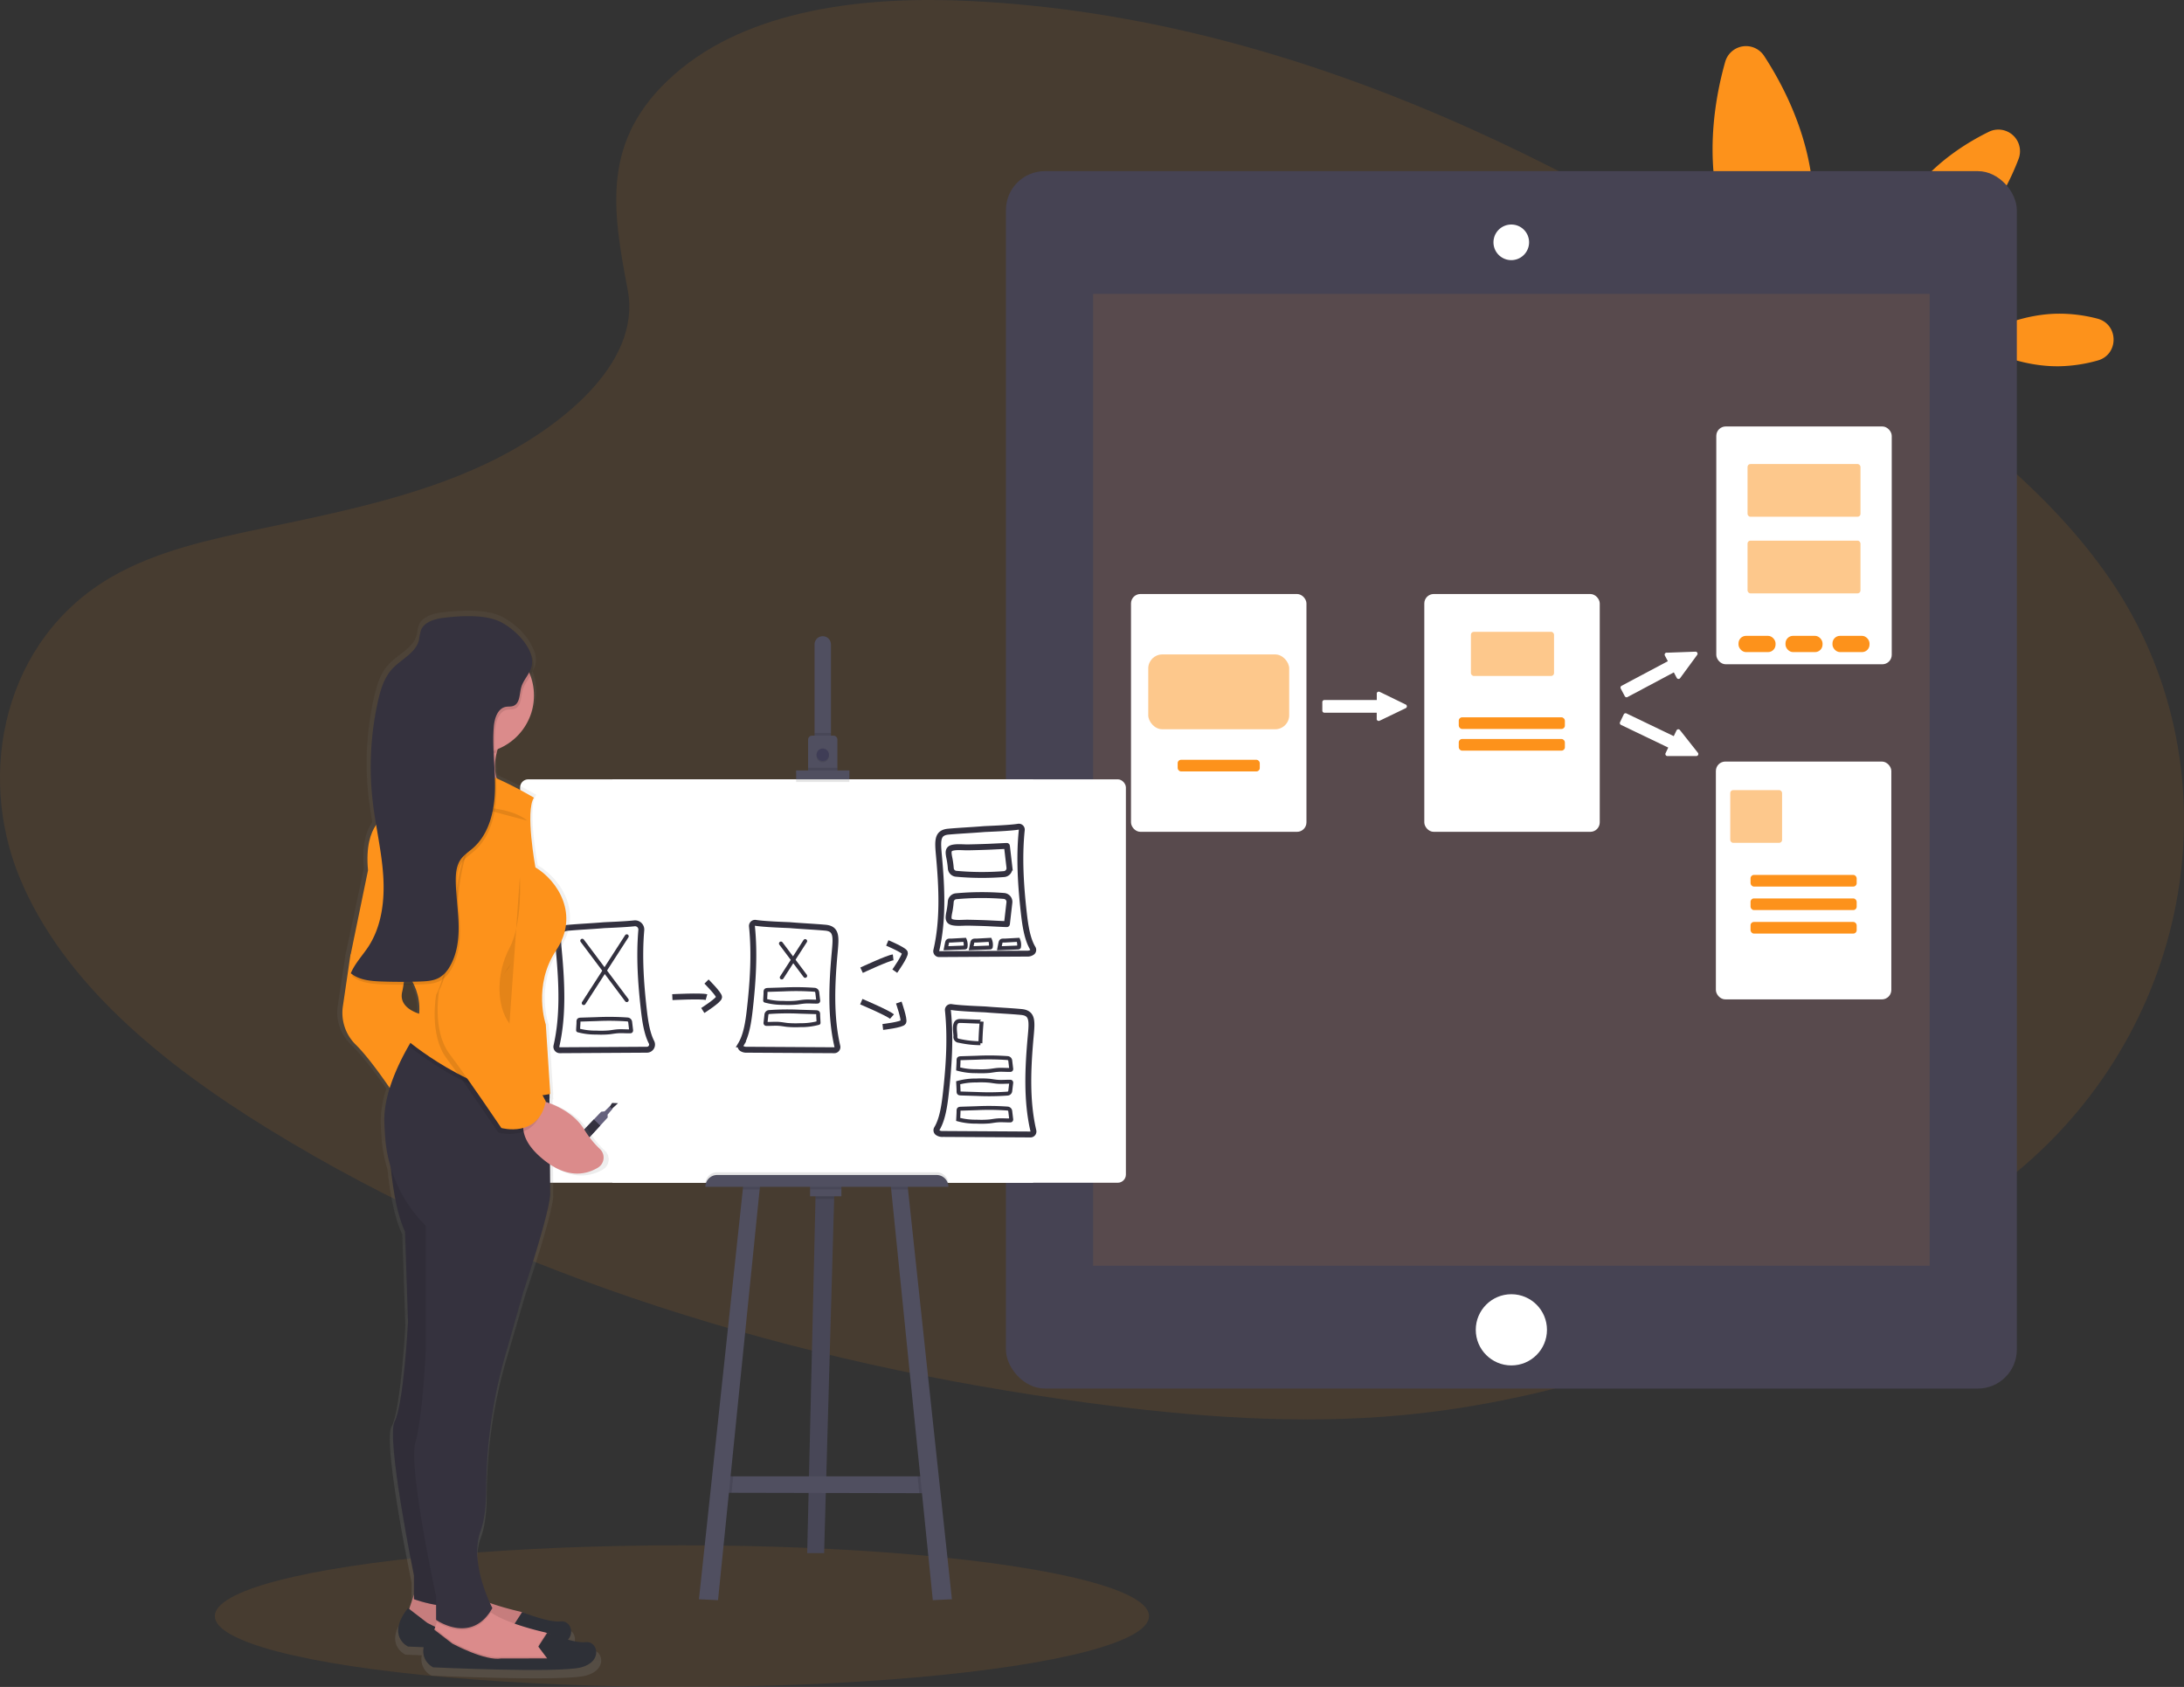<svg id="a6f4e524-a1b8-434a-a0ca-43acb27f4769" data-name="Layer 1" xmlns="http://www.w3.org/2000/svg" xmlns:xlink="http://www.w3.org/1999/xlink" width="1110.46" height="857.68" viewBox="0 0 1110.46 857.68"><rect x="0" y="0" width="1110.46" height="857.68" fill="#333333" stroke="none"/><defs><linearGradient id="ed123d47-1cc8-43ee-8efc-264e01b6d696" x1="2277.26" y1="874.51" x2="2277.26" y2="331.66" gradientTransform="translate(-1992)" gradientUnits="userSpaceOnUse"><stop offset="0" stop-color="gray" stop-opacity="0.25"/><stop offset="0.54" stop-color="gray" stop-opacity="0.12"/><stop offset="1" stop-color="gray" stop-opacity="0.1"/></linearGradient></defs><title>prototyping process</title><ellipse cx="346.73" cy="821.68" rx="237.5" ry="36" fill="#fd921b" opacity="0.1"/><path d="M387.66,59C425.33,25.8,484.47,19,538.31,21.68,707.39,30,860,110.67,992.05,201.94c47.8,33.05,94.86,68.65,125.88,114.16,63.16,92.62,44.42,220.94-43.4,297.24-29.88,26-66.1,45.87-103.28,63.51-66.12,31.37-137.46,56.55-212.5,63.72-53.51,5.11-107.68.95-160.88-6.18-148.64-19.92-294.54-64-416.82-139.37C127.42,562,76.87,520.86,54.76,467.37s-8-121.27,46.81-152.92c22.65-13.1,49.73-19,76.24-24.57,39-8.17,78.68-16.23,113.9-32.84,36.37-17.17,79.44-50.36,72.24-88.34C356.22,127.93,350,92.14,387.66,59Z" transform="translate(-44.77 -21.16)" fill="#fd921b" opacity="0.1"/><path d="M965.6,109.62c6.76,44.56-12.05,84.37-12.05,84.37S923.78,161.56,917,117c-3.79-25,.46-48.48,4.92-64.3a11,11,0,0,1,19.89-3C950.78,63.46,961.81,84.63,965.6,109.62Z" transform="translate(-44.77 -21.16)" fill="#fd921b"/><path d="M1091.3,180.64a76.91,76.91,0,0,1,19.85,2.51c10.91,2.8,11.08,18.25.23,21.29a77.15,77.15,0,0,1-19.79,2.94c-24.53.27-44.56-12.89-44.56-12.89S1066.77,180.91,1091.3,180.64Z" transform="translate(-44.77 -21.16)" fill="#fd921b"/><path d="M1022.32,112.9c-22.83,25.09-27.66,57.88-27.66,57.88s32.18-7.9,55-33c10.58-11.63,17.3-24.91,21.46-35.81A11,11,0,0,0,1056,88.17C1045.48,93.34,1032.9,101.27,1022.32,112.9Z" transform="translate(-44.77 -21.16)" fill="#fd921b"/><rect x="511.46" y="87.01" width="514" height="618.97" rx="19.8" fill="#464353"/><rect x="555.8" y="149.45" width="425.32" height="494.09" fill="#fd921b" opacity="0.1"/><circle cx="768.46" cy="676.12" r="18.1" fill="#fff"/><path d="M813.23,152.92a8.55,8.55,0,1,1,8.55-8.55A8.57,8.57,0,0,1,813.23,152.92Z" transform="translate(-44.77 -21.16)" fill="#fff"/><path d="M813.23,136.32a8.05,8.05,0,1,1-8.05,8.05,8.06,8.06,0,0,1,8.05-8.05m0-1a9.05,9.05,0,1,0,9,9.05,9,9,0,0,0-9-9.05Z" transform="translate(-44.77 -21.16)" fill="#fff"/><rect x="575.56" y="302.51" width="88.21" height="119.92" rx="4.3" fill="#fff" stroke="#fff" stroke-miterlimit="10"/><rect x="583.83" y="332.73" width="71.67" height="38.05" rx="7.14" fill="#fd921b" opacity="0.5"/><rect x="598.79" y="386.3" width="41.75" height="5.91" rx="1.69" fill="#fd921b"/><rect x="724.69" y="302.51" width="88.21" height="119.92" rx="4.3" fill="#fff" stroke="#fff" stroke-miterlimit="10"/><rect x="747.89" y="321.24" width="42.27" height="22.44" rx="1.46" fill="#fd921b" opacity="0.5"/><rect x="741.71" y="364.71" width="53.96" height="5.91" rx="1.69" fill="#fd921b"/><rect x="741.71" y="375.73" width="53.96" height="5.91" rx="1.69" fill="#fd921b"/><rect x="873.15" y="217.32" width="88.21" height="119.92" rx="4.3" fill="#fff" stroke="#fff" stroke-miterlimit="10"/><rect x="888.54" y="235.93" width="57.43" height="26.8" rx="1.46" fill="#fd921b" opacity="0.5"/><rect x="888.54" y="274.88" width="57.43" height="26.8" rx="1.46" fill="#fd921b" opacity="0.5"/><rect x="883.95" y="323.28" width="18.84" height="8.27" rx="3.83" fill="#fd921b"/><rect x="907.84" y="323.28" width="18.84" height="8.27" rx="3.83" fill="#fd921b"/><rect x="931.73" y="323.28" width="18.84" height="8.27" rx="3.83" fill="#fd921b"/><rect x="872.94" y="387.7" width="88.21" height="119.92" rx="4.3" fill="#fff" stroke="#fff" stroke-miterlimit="10"/><rect x="879.75" y="401.72" width="26.36" height="26.8" rx="1.46" fill="#fd921b" opacity="0.5"/><rect x="890.07" y="444.84" width="53.96" height="5.91" rx="1.69" fill="#fd921b"/><rect x="890.07" y="456.79" width="53.96" height="5.91" rx="1.69" fill="#fd921b"/><rect x="890.07" y="468.74" width="53.96" height="5.91" rx="1.69" fill="#fd921b"/><path d="M759.29,380.77l-1.35.65L747,386.68l-1,.47a.54.54,0,0,1-.73-.29.59.59,0,0,1,0-.2v-3.11a.53.53,0,0,0-.53-.53H718.15a.54.54,0,0,1-.54-.53V378.1a.54.54,0,0,1,.54-.53h26.62a.54.54,0,0,0,.53-.54v-3.18a.65.65,0,0,1,0-.2.54.54,0,0,1,.73-.28l1,.47,10.91,5.31,1.35.66A.53.53,0,0,1,759.29,380.77Z" transform="translate(-44.77 -21.16)" fill="#fff" stroke="#fff" stroke-miterlimit="10"/><path d="M907.32,353.8l-.88,1.21-7.16,9.76-.63.87a.55.55,0,0,1-.78.09.48.48,0,0,1-.12-.16l-1.46-2.74a.55.55,0,0,0-.73-.23l-23.5,12.51a.53.53,0,0,1-.72-.22L869.28,371a.53.53,0,0,1,.22-.72L893,357.79a.53.53,0,0,0,.22-.72l-1.49-2.81a.35.35,0,0,1-.06-.19.52.52,0,0,1,.51-.59l1.07,0,12.12-.44,1.5-.05A.53.53,0,0,1,907.32,353.8Z" transform="translate(-44.77 -21.16)" fill="#fff" stroke="#fff" stroke-miterlimit="10"/><path d="M907.24,405.06h-1.49l-12.11,0h-1.07a.53.53,0,0,1-.53-.57.45.45,0,0,1,.05-.19l1.34-2.81a.53.53,0,0,0-.25-.71l-24-11.52a.54.54,0,0,1-.25-.72l1.9-3.95a.52.52,0,0,1,.71-.25l24,11.53a.55.55,0,0,0,.72-.25l1.38-2.87a.52.52,0,0,1,.89-.1l.67.83,7.53,9.52.93,1.18A.53.53,0,0,1,907.24,405.06Z" transform="translate(-44.77 -21.16)" fill="#fff" stroke="#fff" stroke-miterlimit="10"/><polygon points="424.19 606.65 424.11 609.58 419.01 789.65 410.43 789.65 414.64 609.58 414.72 606.2 424.19 606.65" fill="#504f60"/><polygon points="424.19 606.65 424.11 609.58 419.01 789.65 410.43 789.65 414.64 609.58 414.72 606.2 424.19 606.65" opacity="0.1"/><polygon points="473.84 759.19 467.42 759.17 371.97 758.97 366.89 758.96 369.59 750.61 473.16 750.61 473.84 759.19" fill="#504f60"/><polygon points="424.19 606.65 424.11 609.58 414.64 609.58 414.72 606.2 424.19 606.65" opacity="0.1"/><rect x="411.9" y="602.25" width="15.91" height="5.98" fill="#504f60"/><polygon points="372.82 750.61 371.97 758.97 366.89 758.96 369.59 750.61 372.82 750.61" opacity="0.1"/><polygon points="386.52 602.14 386.25 604.73 365.08 813.56 355.38 813.11 377.69 604.73 377.94 602.36 386.52 602.14" fill="#504f60"/><polygon points="473.84 759.19 467.42 759.17 466.55 750.61 473.16 750.61 473.84 759.19" opacity="0.1"/><polygon points="484 813.11 474.29 813.56 453.12 604.73 452.86 602.14 461.43 602.36 461.68 604.73 484 813.11" fill="#504f60"/><rect x="311.38" y="396.23" width="213.91" height="205.11" fill="#fff"/><rect x="264.46" y="396.23" width="308" height="205.11" rx="4.13" fill="#fff"/><path d="M467.27,348.8v49.53h-8.34V348.8a4.17,4.17,0,1,1,8.34,0Z" transform="translate(-44.77 -21.16)" fill="#504f60"/><rect x="414.16" y="372.66" width="8.35" height="4.51" opacity="0.1"/><path d="M470.55,397.2v16.36H455.66V397.2a2,2,0,0,1,2-2h10.83A2,2,0,0,1,470.55,397.2Z" transform="translate(-44.77 -21.16)" fill="#504f60"/><circle cx="418.33" cy="384.39" r="3.16" opacity="0.1"/><circle cx="418.33" cy="383.71" r="3.16" fill="#3f3d56"/><rect x="410.89" y="390.37" width="14.89" height="2.03" opacity="0.1"/><rect x="404.79" y="393.08" width="27.08" height="4.51" opacity="0.1"/><rect x="404.79" y="391.72" width="27.08" height="4.51" fill="#504f60"/><path d="M364.63,596H476.21a6,6,0,0,1,6,6v0a0,0,0,0,1,0,0H358.65a0,0,0,0,1,0,0v0A6,6,0,0,1,364.63,596Z" opacity="0.1"/><polygon points="377.94 602.36 386.52 602.14 386.25 604.73 377.69 604.73 377.94 602.36" opacity="0.1"/><rect x="411.9" y="602.25" width="15.91" height="2.48" opacity="0.1"/><polygon points="461.68 604.73 453.12 604.73 452.86 602.14 461.43 602.36 461.68 604.73" opacity="0.1"/><path d="M364.63,597.4H476.21a6,6,0,0,1,6,6v0a0,0,0,0,1,0,0H358.65a0,0,0,0,1,0,0v0a6,6,0,0,1,6-6Z" fill="#504f60"/><path d="M562.59,441.48a1.49,1.49,0,0,1,1.71,1.64c-1.45,14-.52,28.34,1.05,42.31.73,6.39,1.72,13.15,4.55,17.89a1.51,1.51,0,0,1-.2,1.86,4,4,0,0,1-2.78.83l-44.63.25a1.49,1.49,0,0,1-1.46-1.84c3.59-15.3,2.82-32,1.38-47.87-.71-7.81-1.12-12,4.71-12.55,6-.54,12-.79,18-1.29C546.36,442.59,557.9,442.25,562.59,441.48Z" transform="translate(-44.77 -21.16)" fill="#fff" stroke="#33313f" stroke-miterlimit="10" stroke-width="3"/><path d="M528.44,533.17a1.49,1.49,0,0,0-1.71,1.64c1.45,14,.52,28.34-1.06,42.31-.72,6.39-1.71,13.15-4.54,17.9a1.49,1.49,0,0,0,.2,1.85,4,4,0,0,0,2.78.83l44.63.26a1.51,1.51,0,0,0,1.46-1.85c-3.59-15.3-2.82-32-1.38-47.87.71-7.81,1.12-12-4.71-12.55s-12-.79-18-1.29C544.67,534.28,533.13,533.94,528.44,533.17Z" transform="translate(-44.77 -21.16)" fill="#fff" stroke="#33313f" stroke-miterlimit="10" stroke-width="3"/><path d="M541.55,558.93a132.37,132.37,0,0,1,15.56.19,1.47,1.47,0,0,1,1.32,1.3l.49,4.09a.58.58,0,0,1-.12.53.55.55,0,0,1-.38.1c-2.18.06-4.36-.19-6.53,0-1.35.11-2.69.37-4,.52a47.75,47.75,0,0,1-6.66.12,33.56,33.56,0,0,1-9.27-1.14s.18-3.39.18-3.71c0-1.58-.05-1.72,1.58-1.76Z" transform="translate(-44.77 -21.16)" fill="none" stroke="#33313f" stroke-linecap="round" stroke-miterlimit="10" stroke-width="2"/><path d="M541.55,577.37a130.24,130.24,0,0,0,15.56-.2,1.47,1.47,0,0,0,1.32-1.3l.49-4.08a.6.6,0,0,0-.12-.54.55.55,0,0,0-.38-.1c-2.18-.06-4.36.2-6.53,0-1.35-.1-2.69-.36-4-.51a46.26,46.26,0,0,0-6.66-.12,33.56,33.56,0,0,0-9.27,1.14s.18,3.38.18,3.71c0,1.58-.05,1.71,1.58,1.76Z" transform="translate(-44.77 -21.16)" fill="none" stroke="#33313f" stroke-linecap="round" stroke-miterlimit="10" stroke-width="2"/><path d="M541.55,584.59a130.24,130.24,0,0,1,15.56.2,1.47,1.47,0,0,1,1.32,1.3l.49,4.08a.6.6,0,0,1-.12.54.55.55,0,0,1-.38.1c-2.18.06-4.36-.2-6.53,0-1.35.1-2.69.37-4,.52a47.75,47.75,0,0,1-6.66.11,33.55,33.55,0,0,1-9.27-1.13s.18-3.39.18-3.72c0-1.58-.05-1.71,1.58-1.75Z" transform="translate(-44.77 -21.16)" fill="none" stroke="#33313f" stroke-linecap="round" stroke-miterlimit="10" stroke-width="2"/><path d="M548.12,499a6.61,6.61,0,0,1,.44,3.48.52.52,0,0,1-.07.27.54.54,0,0,1-.42.15l-9.5.37s.53-2.8.6-3c.33-1.14,1.16-.84,2.23-.9Z" transform="translate(-44.77 -21.16)" fill="#fff" stroke="#33313f" stroke-linecap="round" stroke-miterlimit="10" stroke-width="2"/><path d="M562.47,499a6.61,6.61,0,0,1,.43,3.48.51.51,0,0,1-.06.27.56.56,0,0,1-.42.15l-9.51.37s.54-2.8.61-3c.32-1.14,1.15-.84,2.23-.9Z" transform="translate(-44.77 -21.16)" fill="#fff" stroke="#33313f" stroke-linecap="round" stroke-miterlimit="10" stroke-width="2"/><path d="M556.74,451.26l1.28,11a3,3,0,0,1-2.73,3.31,142.81,142.81,0,0,1-24.38-.16,3,3,0,0,1-2.71-2.86,42.69,42.69,0,0,0-.86-5.83c-.33-2-.69-3.93,1.67-4.52s5.59-.17,8.17-.22q4.64-.09,9.25-.26C547.29,451.72,556.74,451.21,556.74,451.26Z" transform="translate(-44.77 -21.16)" fill="none" stroke="#33313f" stroke-miterlimit="10" stroke-width="3"/><path d="M556.74,491,558,480a3,3,0,0,0-2.73-3.31,143.84,143.84,0,0,0-24.38.15,3,3,0,0,0-2.71,2.87,42.69,42.69,0,0,1-.86,5.83c-.33,2-.69,3.93,1.67,4.52s5.59.17,8.17.22c3.09.06,6.17.14,9.25.26C547.29,490.57,556.74,491.08,556.74,491Z" transform="translate(-44.77 -21.16)" fill="none" stroke="#33313f" stroke-miterlimit="10" stroke-width="3"/><path d="M543.89,540.57q-.5,5.49-.63,11a52.07,52.07,0,0,1-10.91-1.25,1.93,1.93,0,0,1-1.79-2.36c-.07-2.28-1.27-7.37,1.94-7.69C533.46,540.17,543.88,540.75,543.89,540.57Z" transform="translate(-44.77 -21.16)" fill="none" stroke="#33313f" stroke-linecap="round" stroke-miterlimit="10" stroke-width="2"/><path d="M367.32,490.61a3.19,3.19,0,0,1,3.52,3.47c-1.15,13.31-.24,26.94,1.26,40.21.67,5.9,1.56,12.11,3.92,16.76a2.62,2.62,0,0,1-2.32,3.82h0l-44.28.26a1.76,1.76,0,0,1-1.73-2.14c3.51-15.22,2.74-31.84,1.31-47.58-.72-7.81-1.12-12,4.7-12.55,6-.53,12-.78,17.95-1.29C352.92,491.47,362,491.19,367.32,490.61Z" transform="translate(-44.77 -21.16)" fill="#fff" stroke="#33313f" stroke-linecap="round" stroke-miterlimit="10" stroke-width="3"/><path d="M428.92,490.36a1.59,1.59,0,0,0-1.82,1.76c1.43,13.93.5,28.25-1.07,42.17-.72,6.39-1.71,13.12-4.53,17.87a1.58,1.58,0,0,0,.42,2.07,4.19,4.19,0,0,0,2.54.64l44.51.26a1.6,1.6,0,0,0,1.55-2c-3.55-15.27-2.79-31.95-1.35-47.75.71-7.81,1.12-12-4.7-12.55-6-.53-12-.78-18-1.29C445,491.45,433.7,491.12,428.92,490.36Z" transform="translate(-44.77 -21.16)" fill="#fff" stroke="#33313f" stroke-miterlimit="10" stroke-width="3"/><line x1="296.04" y1="478.29" x2="318.68" y2="508.49" fill="#fff" stroke="#33313f" stroke-linecap="round" stroke-miterlimit="10" stroke-width="2"/><line x1="318.68" y1="476.03" x2="296.79" y2="510" fill="#fff" stroke="#33313f" stroke-linecap="round" stroke-miterlimit="10" stroke-width="2"/><line x1="397.07" y1="479.71" x2="409.4" y2="496.16" fill="#fff" stroke="#33313f" stroke-linecap="round" stroke-miterlimit="10" stroke-width="2"/><line x1="409.4" y1="478.47" x2="397.48" y2="496.98" fill="#fff" stroke="#33313f" stroke-linecap="round" stroke-miterlimit="10" stroke-width="2"/><path d="M348.29,539.3a132.56,132.56,0,0,1,15.57.19,1.49,1.49,0,0,1,1.32,1.3l.48,4.09a.63.63,0,0,1-.11.54.7.7,0,0,1-.38.1c-2.18.06-4.37-.2-6.54,0-1.35.1-2.68.36-4,.51a47.72,47.72,0,0,1-6.66.12,33.44,33.44,0,0,1-9.26-1.14c-.06,0,.18-3.38.18-3.71,0-1.58-.06-1.71,1.57-1.76Z" transform="translate(-44.77 -21.16)" fill="none" stroke="#33313f" stroke-linecap="round" stroke-miterlimit="10" stroke-width="2"/><path d="M443.41,524.2a130.43,130.43,0,0,1,15.57.2,1.47,1.47,0,0,1,1.32,1.3l.48,4.08a.63.63,0,0,1-.11.54.56.56,0,0,1-.38.1c-2.18.06-4.37-.2-6.54,0-1.35.1-2.68.37-4,.51a46.26,46.26,0,0,1-6.66.12,33.56,33.56,0,0,1-9.27-1.14c-.05,0,.18-3.38.18-3.71,0-1.58-.05-1.71,1.58-1.76Z" transform="translate(-44.77 -21.16)" fill="none" stroke="#33313f" stroke-linecap="round" stroke-miterlimit="10" stroke-width="2"/><path d="M451.34,535.53a132.39,132.39,0,0,0-15.56.19,1.47,1.47,0,0,0-1.32,1.3L434,541.1a.57.57,0,0,0,.11.54.55.55,0,0,0,.38.1c2.18.06,4.36-.19,6.54,0,1.35.1,2.68.37,4,.52a49.33,49.33,0,0,0,6.66.12,33.47,33.47,0,0,0,9.27-1.14c.05,0-.18-3.39-.18-3.71,0-1.59.06-1.72-1.57-1.76Z" transform="translate(-44.77 -21.16)" fill="none" stroke="#33313f" stroke-linecap="round" stroke-miterlimit="10" stroke-width="2"/><path d="M386.63,528.13s14.71-.75,17.35,0" transform="translate(-44.77 -21.16)" fill="none" stroke="#33313f" stroke-miterlimit="10" stroke-width="3"/><path d="M404,520.21s6.41,6.41,6.41,7.92-8.3,6.79-8.3,6.79" transform="translate(-44.77 -21.16)" fill="none" stroke="#33313f" stroke-miterlimit="10" stroke-width="3"/><path d="M482.84,514.45s13.33-6.24,16.06-6.54" transform="translate(-44.77 -21.16)" fill="none" stroke="#33313f" stroke-miterlimit="10" stroke-width="3"/><path d="M495.92,500.58s8.35,3.52,8.92,4.91-5.12,9.42-5.12,9.42" transform="translate(-44.77 -21.16)" fill="none" stroke="#33313f" stroke-miterlimit="10" stroke-width="3"/><path d="M482.7,530.43s13.55,5.75,15.6,7.59" transform="translate(-44.77 -21.16)" fill="none" stroke="#33313f" stroke-miterlimit="10" stroke-width="3"/><path d="M501.76,530.89s3,8.57,2.3,9.93-10.43,2.48-10.43,2.48" transform="translate(-44.77 -21.16)" fill="none" stroke="#33313f" stroke-miterlimit="10" stroke-width="3"/><path d="M535.29,499a6.61,6.61,0,0,1,.43,3.48.51.51,0,0,1-.06.27.56.56,0,0,1-.42.15l-9.51.37s.54-2.8.61-3c.32-1.14,1.16-.84,2.23-.9Z" transform="translate(-44.77 -21.16)" fill="#fff" stroke="#33313f" stroke-linecap="round" stroke-miterlimit="10" stroke-width="2"/><polygon points="310.87 564.02 314.23 560.89 311.23 560.77 309.66 563.18 310.87 564.02" fill="#33313f"/><polygon points="286.7 585.94 290.26 581.37 291.05 580.55 301.95 569.13 305.66 565.25 307.4 565.04 309.9 562.56 311.37 563.85 308.94 566.69 308.98 568.18 305.19 572.29 294.49 583.91 293.8 584.65 289.5 588.63 286.7 585.94" fill="#65617d"/><polygon points="291.05 580.55 301.95 569.13 305.19 572.29 294.49 583.91 291.05 580.55" fill="#33313f"/><path d="M352.27,606.11a48,48,0,0,1-8.19-10c-4.8-7.48-12.82-11.52-18.32-13.53l0-2.43.34-.07-.15-2.26.15,0-.39-6v-.05h0L323.73,542s-7.05-19.85,5.48-38.16.78-35.87-11-42.74c0,0-5.48-29-.78-35.87a203.68,203.68,0,0,0-19.68-9.95c-.11-.36-.2-.72-.29-1.1-.13-2.7-.3-5.4-.45-8.1a29.47,29.47,0,0,1,.77-4.16c.15-.57.32-1.14.5-1.73a29.78,29.78,0,0,0,19.15-27.61,29,29,0,0,0-1.86-10.24A12.87,12.87,0,0,0,317,359c.75-3.09-.1-6.39-1.86-9.52C312,342.7,304.17,336.35,298.49,334c-8.14-3.3-20.39-2.52-28.87-1.5-4.76.57-10.19,2.16-11.91,6.52-.63,1.6-.64,3.37-1.08,5-1.78,6.66-9.47,9.76-14.22,14.86-4.2,4.5-6,10.59-7.4,16.52a151.21,151.21,0,0,0-2.75,51.85c.48,4,1.12,7.95,1.8,11.91-2.86,4-5.44,11.07-4.26,23.35l-9.4,44.26-3.91,25.95s-2.35,10.68,7,19.84c6,5.84,13.25,15.71,17.72,22.1a52.45,52.45,0,0,0-2.85,17.59c.1,2.72.25,5.35.44,7.85a69.33,69.33,0,0,0,3,15.64c1.1,10.66,3.27,24.29,7.52,33l1.56,46.55s-2.35,42.74-7,51.13,10.17,79.37,10.17,79.37v9.92l-2.5,7.34-.63-.47c-11.74,14.5,0,19.84,0,19.84s3.2.15,8.31.35a9.36,9.36,0,0,0,5,10.34s66.53,3.05,78.28,0,8.61-13.74,2.34-13c-2.39.3-5.92-.33-9.37-1.22,3.65-4.25.73-10-3.93-9.46-6.26.76-20.35-4.78-20.35-4.78l-.07.09a10.5,10.5,0,0,0-1.38-.42,156.67,156.67,0,0,1-15.49-4.33c-3-6.43-10-23.71-5-37.11,2.26-6.06,3-14.12,3-21.94a249,249,0,0,1,10.31-69.66l9.39-32s13.31-38.93,14.09-49.61L326,614.13c11,7,19.75,4.9,25.33,1.63A6,6,0,0,0,352.27,606.11Zm-104.47-81c.27-1.12.49-2.34.68-3.63,1.84,0,3.69,0,5.53-.06a28.17,28.17,0,0,1,2.78,15C252.55,535.11,246.21,531.9,247.8,525.16Z" transform="translate(-44.77 -21.16)" fill="url(#ed123d47-1cc8-43ee-8efc-264e01b6d696)"/><path d="M255.24,832l-3,9,9.79,9.79,32.39,7.53,23.35-2.26-1.51-8.29h0a10,10,0,0,0-7.42-7.29c-9.6-2.26-27.9-7.4-31.75-14.55Z" transform="translate(-44.77 -21.16)" fill="#db8b8b"/><path d="M255.24,832l-3,9,9.79,9.79,32.39,7.53,23.35-2.26-1.51-8.29h0a10,10,0,0,0-7.42-7.29c-9.6-2.26-27.9-7.4-31.75-14.55Z" transform="translate(-44.77 -21.16)" opacity="0.1"/><path d="M310.23,853.8l-4.52-6,4.52-7s13.55,5.47,19.58,4.72,9,9.79-2.26,12.8-75.32,0-75.32,0-11.3-5.27,0-19.58l9.79,7.53s16.57,9,24.86,7.53Z" transform="translate(-44.77 -21.16)" fill="#2e3037"/><path d="M330.56,866.61l-23.35,2.26-32.39-7.54L265,851.54l.8-2.39,1.12-3.36,1.1-3.29,21.84-6a13.5,13.5,0,0,0,4.43,4.43c7.09,4.85,19.84,8.36,27.32,10.11.31.08.63.17.93.28a9.92,9.92,0,0,1,6.49,7Z" transform="translate(-44.77 -21.16)" fill="#db8b8b"/><path d="M330.56,866.61l-23.35,2.26-32.39-7.54L265,851.54l.8-2.39,9,6.91s16.58,9,24.86,7.53H323l-4.52-6,4.06-6.27a9.92,9.92,0,0,1,6.49,7Z" transform="translate(-44.77 -21.16)" opacity="0.1"/><path d="M323,864.35l-4.52-6,4.52-7s13.56,5.47,19.58,4.72,9,9.79-2.25,12.81-75.33,0-75.33,0-11.3-5.28,0-19.59l9.79,7.53s16.58,9,24.86,7.54Z" transform="translate(-44.77 -21.16)" fill="#2e3037"/><path d="M304.2,427.48s-36.15,3.76-30.88-11.3a27,27,0,0,0,1.11-13.3,36.91,36.91,0,0,0-6.38-15.32l33.89,5.27a42.32,42.32,0,0,0-4.59,10.88C293.31,419.7,304.2,427.48,304.2,427.48Z" transform="translate(-44.77 -21.16)" fill="#db8b8b"/><path d="M242.44,599.21s.75,32.39,8.28,48.21l1.51,45.94s-2.26,42.19-6.78,50.47,9.79,78.34,9.79,78.34v12.05s24.1,9,30.88-1.51l-6.78-89.63,3-124.28Z" transform="translate(-44.77 -21.16)" fill="#35323e"/><path d="M242.43,599.21s.75,32.39,8.28,48.21l1.51,45.94s-2.26,42.19-6.78,50.47,9.79,78.34,9.79,78.34v12.05s24.1,9,30.88-1.51l-6.78-89.63,3-124.28Z" transform="translate(-44.77 -21.16)" opacity="0.1"/><path d="M227.37,495.27l-4.52,12.05-3.76,25.61a22.65,22.65,0,0,0,6.78,19.58c9,9,21.09,27.87,21.09,27.87l14.31-42.93s-14.31-2.26-12-12.05,1.5-27.87,1.5-27.87Z" transform="translate(-44.77 -21.16)" fill="#fd921b"/><path d="M294.32,840.91c-9.67,15.21-24.7,6.59-27.37,4.88l1.1-3.29,21.84-6A13.5,13.5,0,0,0,294.32,840.91Z" transform="translate(-44.77 -21.16)" opacity="0.1"/><path d="M324.54,628.59c-.76,10.54-13.56,49-13.56,49l-9,31.61A251.29,251.29,0,0,0,292,777.92c0,7.71-.71,15.67-2.88,21.65-6,16.57,6,39.17,6,39.17-10.54,18.83-28.62,6-28.62,6v-12S252.23,767.18,256,754.38s5.28-47.46,5.28-47.46V644.41a70.9,70.9,0,0,1-20.67-45c-.18-2.47-.33-5.06-.42-7.75-.61-17,11-36.92,15.54-44,1.1-1.72,1.78-2.68,1.78-2.68L324,571.36l.15.06,0,2.57,0,5.7Z" transform="translate(-44.77 -21.16)" fill="#35323e"/><path d="M301.94,392.83a42.32,42.32,0,0,0-4.59,10.88,29.42,29.42,0,0,1-22.92-.83,36.91,36.91,0,0,0-6.38-15.32Z" transform="translate(-44.77 -21.16)" opacity="0.1"/><circle cx="242.11" cy="353.59" r="29.38" fill="#db8b8b"/><path d="M324.54,579.63l-.33.06C292.63,586.18,253,553.27,253,553.27a38,38,0,0,0,2.74-5.61c1.1-1.72,1.78-2.68,1.78-2.68L324,571.36l.17,2.63Z" transform="translate(-44.77 -21.16)" opacity="0.1"/><path d="M316.25,426.73s-42.18-25.61-55.74-15.07l-18.83,24.1s-12.05,3.77-9.79,27.87l-9,43.69L250,514.1s15.82,15.06,3,36.91c0,0,39.92,33.14,71.56,26.36L322.28,542s-6.78-19.59,5.27-37.66.75-35.4-10.54-42.18C317,462.13,311.73,433.5,316.25,426.73Z" transform="translate(-44.77 -21.16)" fill="#fd921b"/><path d="M318.51,580.38s15.82,3,23.35,15.07a46.86,46.86,0,0,0,7.89,9.85,6,6,0,0,1-.94,9.52c-6,3.6-15.72,5.81-28-4.31C299.68,593.19,318.51,580.38,318.51,580.38Z" transform="translate(-44.77 -21.16)" fill="#db8b8b"/><path d="M295.16,441s-15.06-1.51-18.83,37.66-9.79,48.2-9.79,48.2-3.77,20.34,5.27,32.39S298.17,597,298.17,597s18.84,5.28,22.6-13.56l-23.35-43.68s-3.76-15.07,5.27-25.61S318.51,433.5,295.16,441Z" transform="translate(-44.77 -21.16)" opacity="0.1"/><path d="M296.67,438.78s-15.07-1.51-18.83,37.66-9.79,48.2-9.79,48.2S264.28,545,273.32,557s26.36,37.66,26.36,37.66,18.83,5.28,22.6-13.55l-23.35-43.69s-3.77-15.07,5.27-25.61S320,431.24,296.67,438.78Z" transform="translate(-44.77 -21.16)" fill="#fd921b"/><path d="M309.1,467s1.5,23.35-5.28,36.16-6.78,29.37,0,38.41" transform="translate(-44.77 -21.16)" opacity="0.1"/><path d="M312.86,438.4s-6-6-23.35-6.78-24.85-6-24.85-6" transform="translate(-44.77 -21.16)" opacity="0.1"/><path d="M271,336.79c-4.58.56-9.81,2.13-11.46,6.44-.61,1.58-.62,3.32-1.05,5-1.71,6.58-9.11,9.64-13.68,14.67-4,4.44-5.81,10.45-7.12,16.3A153.13,153.13,0,0,0,235,430.34c1.47,12.49,4.47,24.78,5.32,37.33s-.7,25.75-7.56,36.29c-3,4.54-6.84,8.52-8.93,13.51,4.32,3.5,10.28,4,15.84,4.19q9.72.33,19.44,0c3.4-.12,6.95-.34,9.88-2.06a15.31,15.31,0,0,0,5.19-5.56c3.7-6.29,4.64-13.85,4.48-21.15s-1.31-14.55-1.45-21.85c-.07-4,.24-8.2,2.53-11.46,1.65-2.35,4.16-3.93,6.31-5.84,8.07-7.14,10.83-18.6,11.1-29.37s-1.5-21.56-.59-32.29c.35-4.21,1.92-9.25,6.06-10.07,1.3-.26,2.69,0,3.93-.5,3.32-1.27,3-5.95,3.94-9.37,1.07-3.85,4.35-6.82,5.27-10.7,2.17-9.11-9.43-20-17-23.16C290.91,335,279.12,335.79,271,336.79Z" transform="translate(-44.77 -21.16)" opacity="0.1"/><path d="M270.21,335.29c-4.58.56-9.81,2.13-11.46,6.43a46,46,0,0,0-1,5c-1.71,6.58-9.12,9.64-13.69,14.68-4,4.43-5.81,10.44-7.12,16.3a153.33,153.33,0,0,0-2.64,51.17c1.47,12.49,4.47,24.79,5.31,37.33s-.69,25.75-7.55,36.29c-3,4.54-6.84,8.52-8.93,13.51,4.32,3.51,10.28,4,15.84,4.19q9.72.33,19.44,0c3.4-.12,6.95-.33,9.88-2.06a15.13,15.13,0,0,0,5.18-5.56c3.71-6.29,4.64-13.85,4.49-21.15s-1.32-14.55-1.45-21.85c-.07-4,.24-8.2,2.52-11.45,1.66-2.36,4.17-3.94,6.32-5.84,8.06-7.15,10.83-18.61,11.1-29.38s-1.51-21.56-.6-32.29c.36-4.2,1.93-9.25,6.06-10.06,1.31-.26,2.7,0,3.94-.51,3.32-1.27,3-5.94,3.94-9.37,1.06-3.85,4.34-6.81,5.27-10.69,2.17-9.12-9.43-20-17-23.17C290.15,333.51,278.37,334.28,270.21,335.29Z" transform="translate(-44.77 -21.16)" fill="#35323e"/></svg>